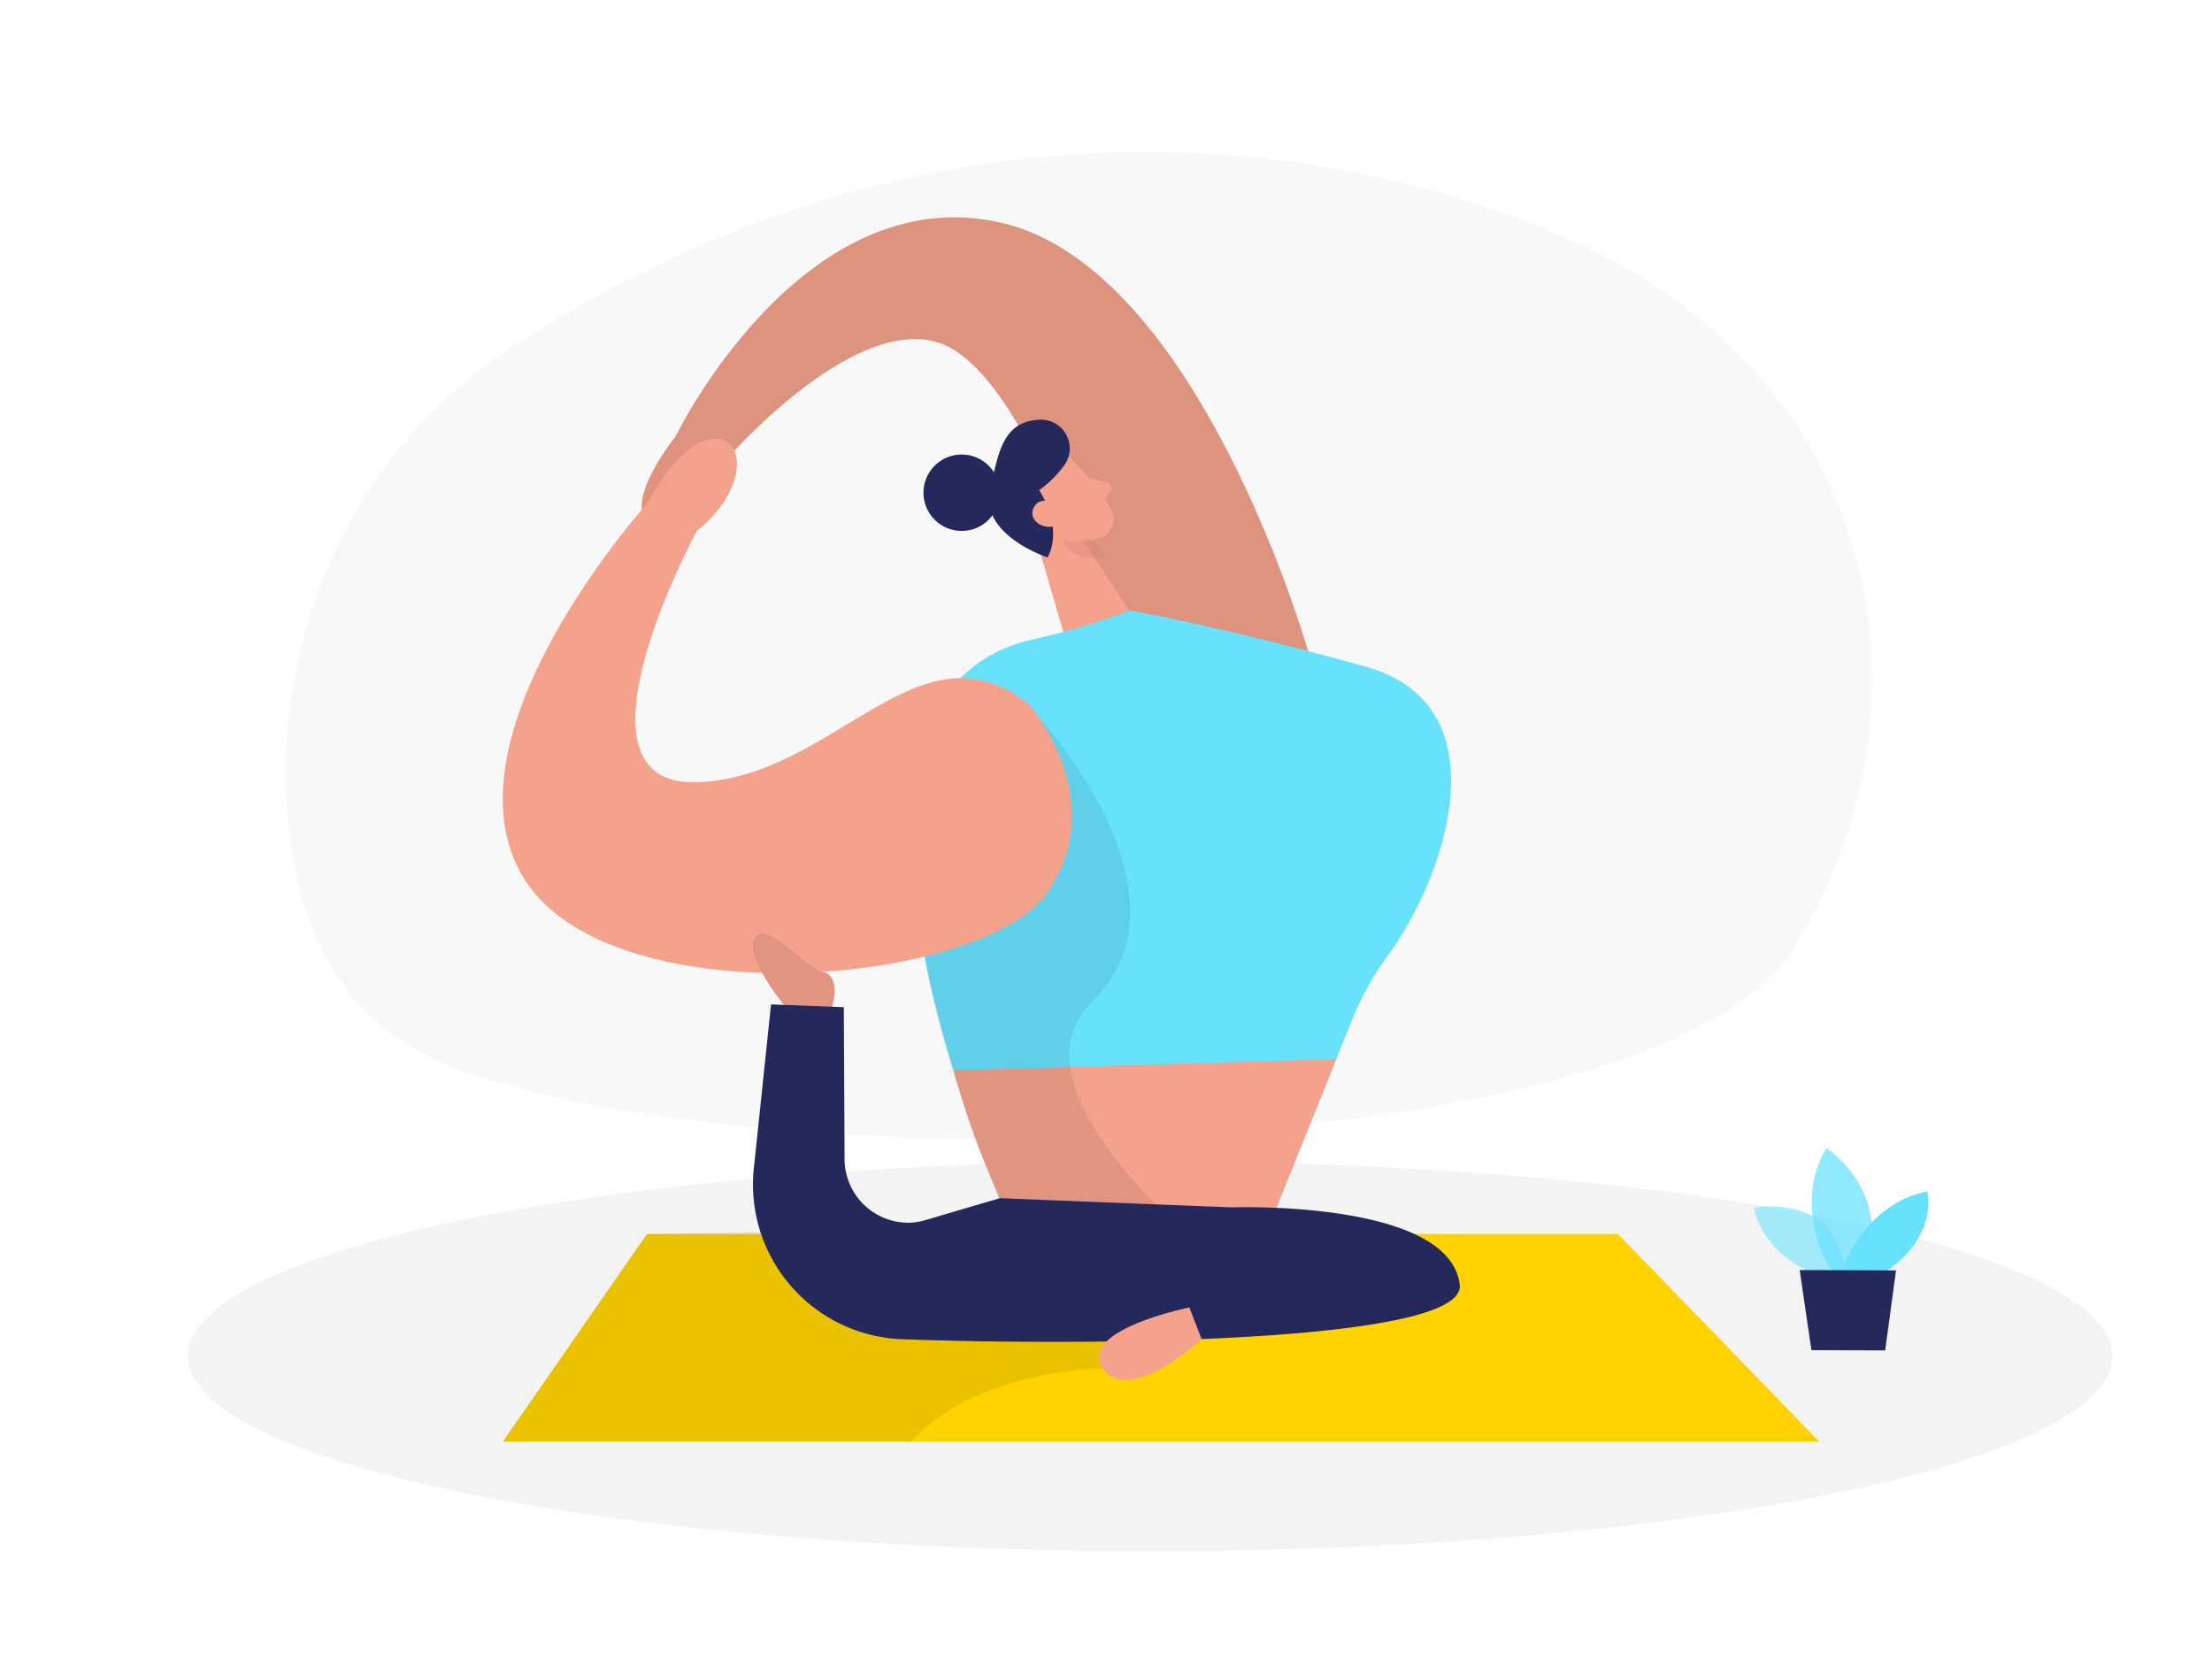 <svg id="Layer_1" data-name="Layer 1" xmlns="http://www.w3.org/2000/svg" viewBox="0 0 400 300"><title>#96_yoga_twocolour</title><ellipse cx="208" cy="245.26" rx="174" ry="35.24" fill="#e6e6e6" opacity="0.45"/><path d="M91.73,63.37C65.16,80.9,49.42,113.09,51.92,146.7c1.28,17.19,7.17,33.77,22.74,42.82,41.54,24.15,222.87,24.56,249.71-18.11S341.22,68.12,282.86,42.87C232.27,21,160.33,18.08,91.73,63.37Z" fill="#e6e6e6" opacity="0.3"/><polygon points="117 223.14 292.56 223.14 328.99 260.7 90.92 260.7 117 223.14" fill="#ffd200"/><path d="M199.42,247.44s-23,.18-34.66,13.27H90.92L117,223.14l100.3-1.91Z" opacity="0.08"/><path d="M180.81,40.22c-36-8-58.69,38.76-58.69,38.76s-9.82,12.14-4.48,15.91,10.24,4.2,13.12-11.16c0,0,23-26.88,39-21.76s30.39,52.8,30.39,52.8l36.4,3S216.79,48.21,180.81,40.22Z" fill="#f4a28c"/><path d="M180.81,40.22c-36-8-58.69,38.76-58.69,38.76s-9.82,12.14-4.48,15.91,10.24,4.2,13.12-11.16c0,0,23-26.88,39-21.76s30.39,52.8,30.39,52.8l36.4,3S216.79,48.21,180.81,40.22Z" opacity="0.09"/><path d="M329.86,231s-10.45-2.85-12.72-12.58c0,0,16.18-3.27,16.65,13.44Z" fill="#68e1fd" opacity="0.58"/><path d="M331.14,229.92s-7.3-11.53-.88-22.32c0,0,12.31,7.81,6.84,22.35Z" fill="#68e1fd" opacity="0.73"/><path d="M333,229.93s3.86-12.18,15.51-14.49c0,0,2.19,7.91-7.55,14.53Z" fill="#68e1fd"/><polygon points="325.44 229.66 327.56 244.15 340.9 244.2 342.86 229.73 325.44 229.66" fill="#24285b"/><path d="M193.92,83.21s5,4.85,7.12,9.09A3.5,3.5,0,0,1,199.46,97c-2.16,1-5.37,1.83-8.36-.44l-5.54-3.24a6.24,6.24,0,0,1-2.28-6.84C184.4,81.78,191,80.11,193.92,83.21Z" fill="#f4a28c"/><polygon points="186.06 92.9 192.42 114.77 204.22 110.4 195.09 96.6 186.06 92.9" fill="#f4a28c"/><path d="M196.91,86.43l3.21.75a1.11,1.11,0,0,1,.62,1.78l-1.69,2.12Z" fill="#f4a28c"/><path d="M196.69,97.23a8.49,8.49,0,0,1-4.49.68s2.1,4.53,8,2.53Z" fill="#ce8172" opacity="0.31"/><path d="M191.14,92.14s-1.79-2-3.18-.52,1.18,4.36,3.49,2.85Z" fill="#f4a28c"/><path d="M192.61,83.92a19.9,19.9,0,0,1-4.71,4.72s4.48,6.45,1.54,12.16c0,0-12.26-4-10.42-12.2,1.55-6.86,2.32-12.35,8.93-12.7A5.2,5.2,0,0,1,192.61,83.92Z" fill="#24285b"/><circle cx="173.9" cy="89.1" r="6.91" fill="#24285b"/><path d="M190.87,91.42s-2.41-2-3.81.13,1.2,4.61,4.39,3.41Z" fill="#f4a28c"/><path d="M203.75,110.57l.47-.17s14.65,2.34,42.69,10.13c25.12,7,14.5,37.94,4.17,52.12a53.55,53.55,0,0,0-6.47,11.5l-14.78,36.7-46.76,1.44s-44-96.7,4.38-106.82A114.86,114.86,0,0,0,203.75,110.57Z" fill="#68e1fd"/><path d="M172.43,193.57l69.22-2.06-11.82,29.34-49-4.14h0a143.67,143.67,0,0,1-7.65-20.58Z" fill="#f4a28c"/><path d="M187.9,129.79s29.4,32,9.57,51.33c-14.19,13.81,13.1,38.1,13.1,38.1l-29.76-2.51S170.68,194,167.2,173,187.9,129.79,187.9,129.79Z" opacity="0.08"/><path d="M186.06,127.35s15,17,3.38,34S110,184.21,94.6,158.61,117,91.08,117,91.08L126,96s-25,46.25,0,45.46S166.16,111.44,186.06,127.35Z" fill="#f4a28c"/><path d="M143,183.25s-8.53-9.83-6.54-13.56,8.92,5.21,12.39,6.07,1.51,6.68,1.51,6.68Z" fill="#f4a28c"/><path d="M143,183.25s-8.53-9.83-6.54-13.56,8.92,5.21,12.39,6.07,1.51,6.68,1.51,6.68Z" opacity="0.08"/><path d="M222.72,218.33s39.45-1.42,41.25,14c1.2,10.4-65.73,11.14-100.85,9.84a28,28,0,0,1-26.8-30.93l3.11-29.61,13.16.5.14,27.52a11.52,11.52,0,0,0,11.91,11.45,11.37,11.37,0,0,0,2.84-.51l13.33-3.92Z" fill="#24285b"/><path d="M215.07,236.43s-20.32,4.08-15.65,11,17.88-5.26,17.88-5.26Z" fill="#f4a28c"/><path d="M117,91.08,126,96s6.82-5,7.25-11.64S125.32,75.6,117,91.08Z" fill="#f4a28c"/></svg>